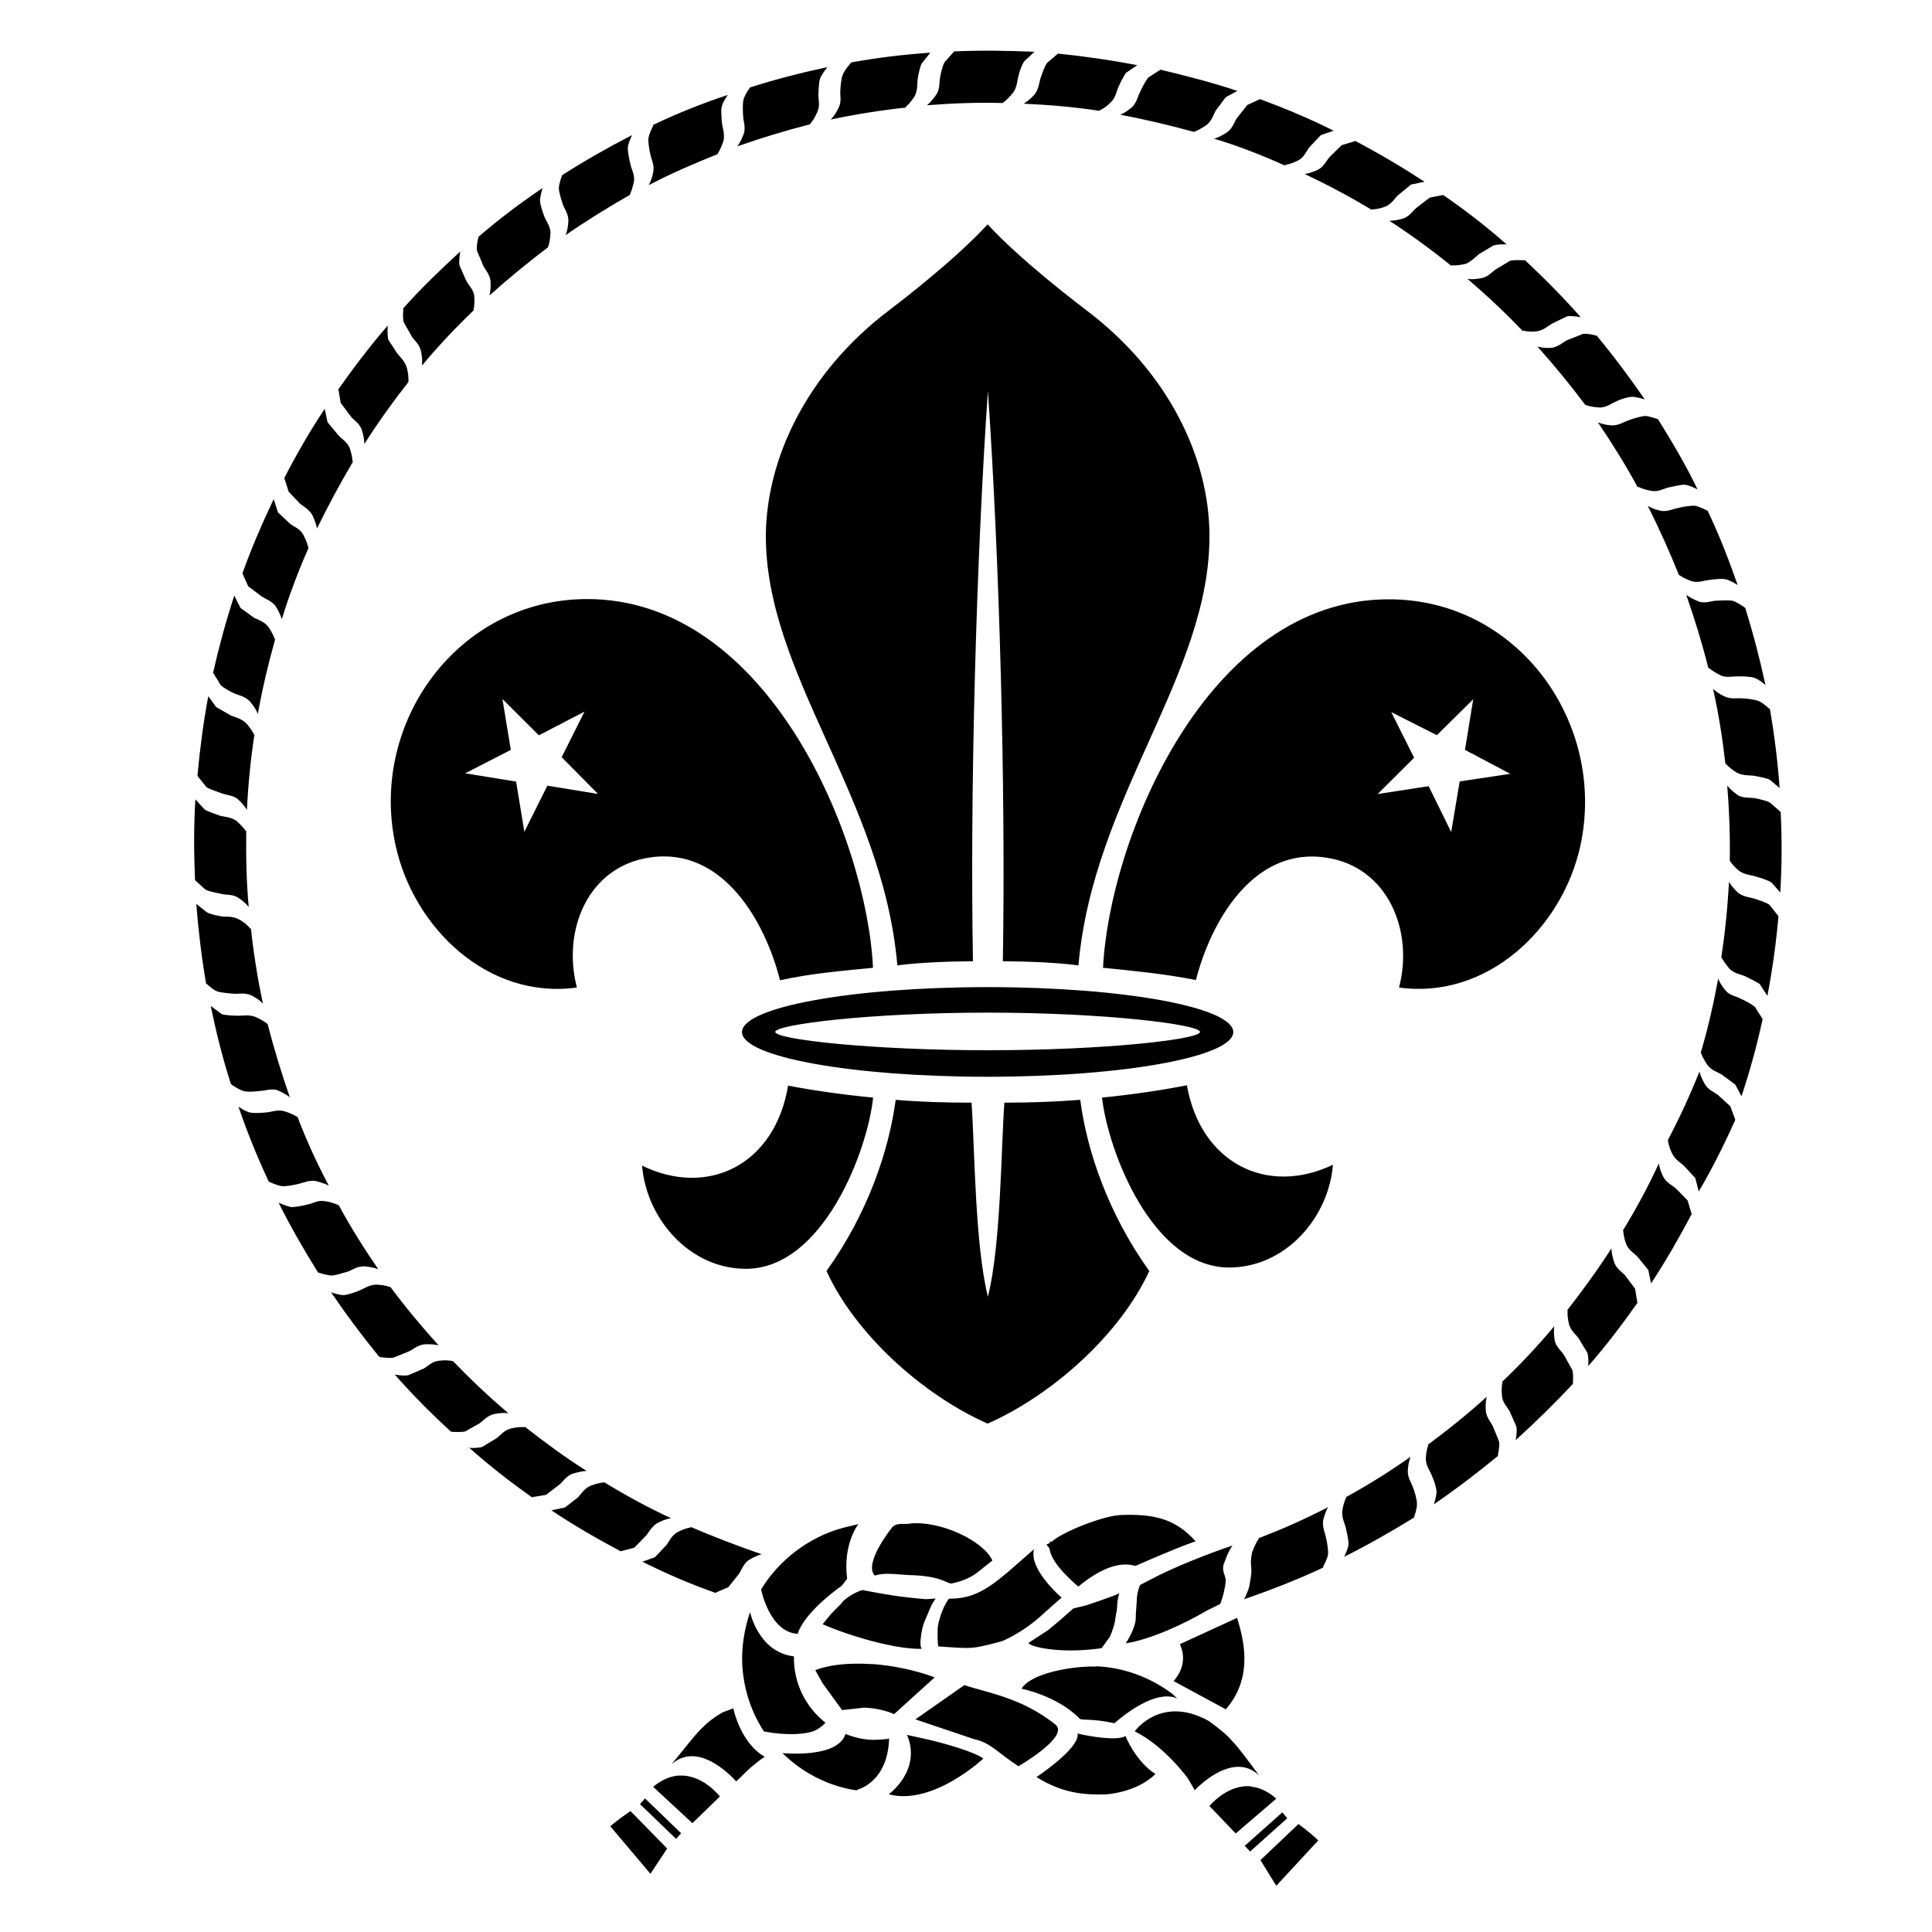 <?xml version="1.0" encoding="UTF-8" standalone="no"?>
<!-- Generado por Andres Lacquaniti  -->

<svg
   xmlns:dc="http://purl.org/dc/elements/1.1/"
   xmlns:cc="http://creativecommons.org/ns#"
   xmlns:rdf="http://www.w3.org/1999/02/22-rdf-syntax-ns#"
   xmlns:svg="http://www.w3.org/2000/svg"
   xmlns="http://www.w3.org/2000/svg"
   xmlns:sodipodi="http://sodipodi.sourceforge.net/DTD/sodipodi-0.dtd"
   xmlns:inkscape="http://www.inkscape.org/namespaces/inkscape"
   version="1.1"
   id="Layer_1"
   x="0px"
   y="0px"
   width="15px"
   height="15px"
   viewBox="0 0 15 15"
   style="enable-background:new 0 0 15 15;"
   xml:space="preserve"
   sodipodi:docname="saac-oms.svg"
   inkscape:version="0.92.0 r15299"><defs
     id="defs7" /><sodipodi:namedview
     pagecolor="#ffffff"
     bordercolor="#666666"
     borderopacity="1"
     objecttolerance="10"
     gridtolerance="10"
     guidetolerance="10"
     inkscape:pageopacity="0"
     inkscape:pageshadow="2"
     inkscape:window-width="1920"
     inkscape:window-height="996"
     id="namedview5"
     showgrid="false"
     inkscape:zoom="15.733333"
     inkscape:cx="7.337977"
     inkscape:cy="6.2154669"
     inkscape:window-x="-8"
     inkscape:window-y="-8"
     inkscape:window-maximized="1"
     inkscape:current-layer="Layer_1" /><path
     style="fill:#000000;fill-rule:evenodd;stroke-width:1.042"
     d="m 7.409,0.399 -0.003,0.003 -0.071,0.079 c -0.017,0.028 -0.031,0.087 -0.037,0.125 -0.006,0.034 -3.013e-4,0.08 -0.025,0.123 0,0 -0.032,0.052 -0.076,0.088 0.198,-0.015 0.396,-0.023 0.592,-0.017 l -0.003,-0.002 c 0.046,-0.033 0.083,-0.083 0.083,-0.083 0.028,-0.043 0.028,-0.086 0.037,-0.12 0.009,-0.041 0.03,-0.097 0.047,-0.12 l 0.078,-0.073 C 7.823,0.393 7.617,0.39 7.409,0.399 Z m -0.186,0.01 c -0.206,0.014 -0.412,0.039 -0.617,0.076 l -0.003,0.008 c 0,0 -0.044,0.047 -0.059,0.086 -0.013,0.027 -0.018,0.089 -0.02,0.128 -0.002,0.033 0.01,0.079 -0.01,0.123 0,0 -0.023,0.056 -0.064,0.098 C 6.645,0.887 6.839,0.856 7.034,0.835 L 7.031,0.831 c 0.043,-0.037 0.073,-0.089 0.073,-0.089 0.022,-0.047 0.016,-0.089 0.02,-0.123 0.005,-0.039 0.019,-0.101 0.032,-0.126 z m 0.99,0.007 -0.002,0.003 -0.081,0.069 c -0.02,0.027 -0.04,0.086 -0.052,0.121 -0.01,0.032 -0.012,0.077 -0.042,0.12 0,0 -0.039,0.047 -0.088,0.076 0.2,0.009 0.397,0.026 0.592,0.056 l -0.007,-0.002 C 8.585,0.838 8.626,0.792 8.626,0.792 8.662,0.756 8.667,0.714 8.682,0.679 8.698,0.642 8.723,0.591 8.743,0.565 L 8.83,0.506 C 8.627,0.467 8.421,0.437 8.213,0.416 Z m -1.788,0.105 C 6.223,0.564 6.023,0.615 5.823,0.679 l -0.002,0.003 c 0,0 -0.042,0.058 -0.049,0.094 -0.007,0.03 -0.005,0.093 -0.002,0.13 0.002,0.036 0.019,0.075 0.007,0.125 0,0 -0.019,0.06 -0.052,0.105 0.188,-0.066 0.377,-0.123 0.568,-0.172 h -0.005 c 0.037,-0.04 0.061,-0.103 0.061,-0.103 0.018,-0.045 0.005,-0.085 0.005,-0.121 0.001,-0.036 0.003,-0.102 0.013,-0.13 0.013,-0.035 0.057,-0.089 0.057,-0.089 z m 2.585,0.02 -0.005,0.003 -0.088,0.057 c -0.021,0.022 -0.05,0.078 -0.066,0.115 -0.017,0.028 -0.022,0.073 -0.057,0.111 0,0 -0.045,0.043 -0.096,0.064 0.195,0.036 0.387,0.083 0.573,0.133 0.052,-0.021 0.1,-0.056 0.1,-0.056 0.04,-0.035 0.05,-0.078 0.067,-0.108 l 0.078,-0.105 0.091,-0.049 C 9.413,0.641 9.213,0.59 9.011,0.541 Z M 5.65,0.737 C 5.455,0.802 5.26,0.879 5.071,0.97 v 0.007 c 0,0 -0.033,0.061 -0.037,0.1 -0.002,0.027 0.007,0.092 0.017,0.128 0.007,0.034 0.029,0.072 0.022,0.123 0,0 -0.009,0.063 -0.037,0.11 0.177,-0.093 0.357,-0.17 0.54,-0.243 h -0.005 c 0.031,-0.049 0.047,-0.105 0.047,-0.105 0.01,-0.053 -0.007,-0.092 -0.012,-0.13 -0.003,-0.035 -0.01,-0.1 -0.003,-0.128 0.007,-0.039 0.047,-0.094 0.047,-0.094 z m 4.132,0.032 -0.002,0.002 -0.096,0.044 -0.083,0.105 c -0.018,0.028 -0.031,0.074 -0.069,0.103 0,0 -0.049,0.037 -0.105,0.054 0.191,0.057 0.376,0.13 0.555,0.211 l -0.005,-0.008 c 0.055,-0.007 0.11,-0.039 0.11,-0.039 0.043,-0.027 0.056,-0.069 0.079,-0.098 l 0.089,-0.094 0.1,-0.034 C 10.17,0.922 9.978,0.842 9.782,0.769 Z M 4.907,1.049 c -0.184,0.095 -0.364,0.197 -0.541,0.31 l -0.003,0.005 c 0,0 -0.025,0.064 -0.024,0.101 0.002,0.031 0.02,0.091 0.034,0.13 0.013,0.03 0.039,0.067 0.04,0.116 0,0 -0.001,0.066 -0.022,0.115 0.163,-0.113 0.328,-0.215 0.498,-0.312 0.025,-0.053 0.034,-0.113 0.034,-0.113 0.003,-0.051 -0.02,-0.086 -0.027,-0.12 -0.01,-0.037 -0.022,-0.102 -0.022,-0.13 0.002,-0.041 0.034,-0.103 0.034,-0.103 z m 5.615,0.046 -0.005,0.002 -0.1,0.03 -0.093,0.091 c -0.024,0.027 -0.042,0.069 -0.084,0.096 0,0 -0.055,0.029 -0.11,0.037 0.179,0.085 0.355,0.178 0.523,0.28 l -0.005,-0.005 c 0.056,0 0.113,-0.024 0.113,-0.024 0.046,-0.022 0.067,-0.062 0.093,-0.086 l 0.101,-0.083 0.105,-0.022 C 10.887,1.298 10.708,1.192 10.522,1.094 Z M 4.213,1.46 C 4.042,1.574 3.874,1.702 3.715,1.838 c 0,0 -0.018,0.071 -0.012,0.108 l 0.051,0.121 c 0.016,0.03 0.047,0.063 0.054,0.111 0,0 0.006,0.063 -0.008,0.116 0.147,-0.131 0.299,-0.257 0.454,-0.373 0.02,-0.053 0.02,-0.118 0.02,-0.118 -0.003,-0.047 -0.031,-0.083 -0.044,-0.113 -0.015,-0.037 -0.035,-0.096 -0.037,-0.128 -0.002,-0.035 0.02,-0.103 0.02,-0.103 z m 6.994,0.054 -0.106,0.02 -0.103,0.079 c -0.027,0.022 -0.05,0.061 -0.096,0.081 0,0 -0.057,0.02 -0.115,0.02 0.169,0.11 0.328,0.226 0.482,0.351 l -0.003,-0.005 c 0.056,0.004 0.115,-0.012 0.115,-0.012 0.047,-0.02 0.074,-0.054 0.103,-0.076 l 0.111,-0.066 c 0.035,-0.012 0.101,-0.009 0.103,-0.008 C 11.543,1.761 11.38,1.635 11.208,1.516 h -0.002 z M 7.668,1.742 c -0.254,0.276 -0.673,0.597 -0.761,0.664 C 6.259,2.895 5.953,3.564 5.946,4.15 5.94,5.236 6.853,6.184 6.967,7.495 7.151,7.472 7.349,7.465 7.554,7.463 7.53,6.139 7.58,4.338 7.67,3.036 7.76,4.338 7.809,6.139 7.786,7.463 7.992,7.465 8.188,7.472 8.373,7.495 8.488,6.184 9.399,5.236 9.39,4.15 9.387,3.564 9.081,2.895 8.431,2.406 8.344,2.339 7.922,2.018 7.668,1.742 Z M 3.573,1.953 C 3.42,2.094 3.27,2.237 3.13,2.395 v 0.003 h 0.002 c 0,0 -0.008,0.067 0.003,0.105 l 0.066,0.116 c 0.021,0.028 0.055,0.054 0.067,0.106 0,0 0.014,0.057 0.008,0.113 0.128,-0.153 0.264,-0.297 0.405,-0.432 l -0.005,0.002 c 0.013,-0.057 0.005,-0.118 0.005,-0.118 -0.01,-0.048 -0.044,-0.077 -0.061,-0.11 L 3.568,2.062 c -0.008,-0.036 0.005,-0.106 0.005,-0.106 z m 8.262,0.066 v 0.002 c 0,0 -0.073,-0.005 -0.11,0.003 l -0.111,0.067 c -0.029,0.018 -0.056,0.056 -0.106,0.067 0,0 -0.059,0.015 -0.115,0.007 0.152,0.129 0.296,0.265 0.432,0.408 l -0.002,-0.007 c 0.056,0.016 0.115,0.005 0.115,0.005 0.051,-0.01 0.083,-0.042 0.113,-0.059 l 0.116,-0.056 c 0.037,-0.007 0.104,0.006 0.106,0.007 -0.136,-0.154 -0.281,-0.301 -0.435,-0.445 z M 3.01,2.528 C 2.876,2.683 2.746,2.853 2.626,3.024 l 0.002,0.003 0.017,0.101 0.079,0.106 c 0.023,0.028 0.063,0.049 0.083,0.098 0,0 0.021,0.059 0.022,0.115 0.106,-0.167 0.221,-0.327 0.342,-0.481 0.003,-0.059 -0.013,-0.113 -0.013,-0.113 -0.016,-0.05 -0.049,-0.079 -0.071,-0.105 L 3.015,2.638 c -0.01,-0.035 -0.005,-0.11 -0.005,-0.11 z m 9.276,0.066 -0.123,0.049 c -0.032,0.019 -0.062,0.046 -0.111,0.057 0,0 -0.062,0.007 -0.116,-0.01 0.133,0.149 0.259,0.302 0.376,0.459 l -0.002,-0.005 c 0.052,0.019 0.115,0.02 0.115,0.02 0.05,-0.002 0.084,-0.031 0.116,-0.044 0.035,-0.019 0.094,-0.037 0.126,-0.039 0.036,-0.002 0.103,0.02 0.103,0.02 C 12.654,2.933 12.529,2.765 12.396,2.605 h -0.005 c 0,0 -0.067,-0.019 -0.105,-0.012 z M 2.521,3.174 C 2.407,3.345 2.302,3.527 2.206,3.714 l 0.003,0.003 0.032,0.1 0.089,0.094 c 0.028,0.022 0.068,0.043 0.094,0.086 0,0 0.028,0.055 0.037,0.106 C 2.547,3.928 2.641,3.752 2.742,3.582 l -0.005,0.003 C 2.735,3.528 2.712,3.471 2.712,3.471 2.69,3.428 2.652,3.407 2.626,3.378 L 2.543,3.278 Z m 10.244,0.057 c -0.032,0.002 -0.091,0.021 -0.128,0.035 -0.032,0.011 -0.07,0.037 -0.12,0.037 0,0 -0.06,-0.002 -0.111,-0.024 0.113,0.167 0.217,0.333 0.31,0.506 v -0.007 c 0.05,0.026 0.111,0.034 0.111,0.034 0.051,0.007 0.09,-0.018 0.125,-0.027 0.035,-0.007 0.096,-0.022 0.128,-0.022 0.039,0.004 0.1,0.037 0.1,0.037 -0.091,-0.189 -0.196,-0.366 -0.307,-0.545 h -0.005 v -0.002 c 0,0 -0.066,-0.024 -0.103,-0.024 z M 2.125,3.875 C 2.036,4.062 1.954,4.252 1.883,4.449 v 0.005 l 0.044,0.098 0.105,0.079 c 0.03,0.02 0.072,0.032 0.105,0.071 0,0 0.035,0.052 0.051,0.105 C 2.247,4.616 2.318,4.429 2.396,4.253 H 2.394 C 2.383,4.201 2.352,4.147 2.352,4.147 2.324,4.101 2.282,4.09 2.254,4.068 L 2.158,3.978 Z M 12.792,3.926 c 0.091,0.179 0.173,0.363 0.245,0.543 v -0.005 c 0.045,0.033 0.106,0.051 0.106,0.051 0.049,0.009 0.088,-0.008 0.125,-0.012 0.039,-0.005 0.1,-0.013 0.132,-0.005 0.035,0.008 0.089,0.043 0.091,0.044 -0.067,-0.193 -0.143,-0.388 -0.233,-0.577 h -0.002 c 0,0 -0.064,-0.035 -0.101,-0.039 -0.032,0 -0.091,0.008 -0.13,0.019 -0.035,0.006 -0.073,0.027 -0.123,0.022 0,0 -0.062,-0.01 -0.11,-0.04 z m 0.3,0.693 c 0.067,0.191 0.124,0.378 0.172,0.57 v -0.005 c 0.043,0.035 0.1,0.062 0.1,0.062 0.046,0.017 0.089,0.005 0.125,0.005 0.038,0 0.1,3.506e-4 0.132,0.012 0.036,0.011 0.084,0.054 0.086,0.056 C 13.664,5.118 13.612,4.919 13.549,4.717 h -0.005 v -0.002 c 0,0 -0.056,-0.04 -0.093,-0.051 -0.031,-0.005 -0.093,-0.002 -0.132,0 -0.034,0.002 -0.075,0.022 -0.125,0.008 0,0 -0.057,-0.021 -0.103,-0.054 z m 0.614,0.7 c 4.73e-4,0.002 0.001,0.004 0.002,0.007 v -0.005 z M 1.819,4.624 C 1.754,4.823 1.7,5.022 1.654,5.225 l 0.003,0.002 0.057,0.093 c 0.024,0.022 0.077,0.052 0.113,0.067 0.031,0.011 0.076,0.022 0.111,0.056 0,0 0.042,0.045 0.064,0.1 0.035,-0.197 0.081,-0.391 0.135,-0.582 l -0.003,0.003 C 2.117,4.912 2.081,4.864 2.081,4.864 2.047,4.824 2.005,4.812 1.975,4.798 L 1.867,4.72 Z m 2.741,0.027 c -1.004,0 -1.697,0.96 -1.489,1.911 C 3.21,7.203 3.788,7.763 4.479,7.667 4.363,7.223 4.565,6.725 5.049,6.657 5.613,6.575 5.941,7.155 6.056,7.611 6.299,7.556 6.561,7.536 6.768,7.515 l 0.01,-0.002 C 6.73,6.514 5.969,4.653 4.56,4.651 Z m 6.222,0.002 c -1.41,0 -2.17,1.864 -2.218,2.862 h 0.013 c 0.202,0.021 0.466,0.045 0.708,0.094 0.115,-0.449 0.442,-1.034 1.007,-0.951 0.483,0.069 0.686,0.569 0.57,1.009 0.689,0.095 1.269,-0.463 1.408,-1.101 0.206,-0.952 -0.485,-1.915 -1.489,-1.913 z m 2.518,0.695 c 0.044,0.196 0.074,0.388 0.096,0.584 l 0.002,-0.003 c 0.038,0.043 0.089,0.071 0.089,0.071 0.045,0.022 0.088,0.019 0.123,0.022 0.039,0.006 0.1,0.019 0.128,0.03 l 0.079,0.066 c -0.015,-0.204 -0.04,-0.41 -0.076,-0.616 h -0.005 c 0,0 -0.051,-0.048 -0.086,-0.061 -0.029,-0.01 -0.092,-0.019 -0.128,-0.019 -0.036,-0.004 -0.08,0.008 -0.126,-0.012 0,0 -0.056,-0.023 -0.096,-0.062 z M 1.617,5.405 C 1.579,5.609 1.552,5.815 1.533,6.021 l 0.003,0.007 0.067,0.083 c 0.025,0.017 0.082,0.034 0.12,0.049 0.033,0.013 0.078,0.013 0.118,0.04 0,0 0.047,0.039 0.076,0.088 0.01,-0.199 0.029,-0.394 0.059,-0.589 l -0.003,0.005 C 1.949,5.653 1.905,5.609 1.905,5.609 1.867,5.577 1.826,5.569 1.792,5.555 L 1.678,5.489 Z M 3.901,5.427 4.184,5.709 4.538,5.525 4.361,5.879 4.643,6.164 4.25,6.1 4.071,6.458 4.007,6.068 3.612,6.004 3.966,5.822 Z m 7.537,0.002 -0.064,0.393 0.352,0.186 -0.393,0.059 -0.066,0.393 -0.175,-0.356 -0.396,0.061 0.283,-0.282 -0.177,-0.354 0.354,0.179 z m 1.972,0.666 c 0.016,0.197 0.023,0.392 0.02,0.587 0.03,0.049 0.079,0.084 0.079,0.084 0.043,0.027 0.087,0.027 0.121,0.039 0.039,0.01 0.096,0.029 0.123,0.046 l 0.069,0.078 c 0.012,-0.204 0.014,-0.414 0.003,-0.624 l -0.002,-0.003 -0.079,-0.069 c -0.027,-0.017 -0.086,-0.029 -0.125,-0.037 -0.036,-0.004 -0.079,0.002 -0.123,-0.02 0,0 -0.052,-0.034 -0.088,-0.079 z M 1.517,6.206 c -0.013,0.208 -0.012,0.415 -0.003,0.626 l 0.002,0.003 0.078,0.071 c 0.029,0.016 0.091,0.027 0.128,0.035 0.034,0.008 0.077,0.001 0.121,0.025 0,0 0.053,0.031 0.088,0.076 -0.018,-0.199 -0.022,-0.395 -0.019,-0.595 l -0.002,0.007 C 1.878,6.407 1.831,6.37 1.831,6.37 1.789,6.343 1.744,6.342 1.71,6.334 c -0.037,-0.015 -0.095,-0.032 -0.121,-0.049 z M 13.424,6.847 c -0.011,0.2 -0.031,0.398 -0.061,0.592 l 0.003,-0.005 c 0.025,0.047 0.067,0.093 0.067,0.093 0.039,0.033 0.083,0.038 0.115,0.052 0.036,0.019 0.09,0.043 0.115,0.062 l 0.059,0.091 c 0.039,-0.205 0.068,-0.41 0.086,-0.621 l -0.003,-0.002 -0.067,-0.084 c -0.026,-0.019 -0.083,-0.037 -0.12,-0.049 -0.034,-0.01 -0.079,-0.012 -0.12,-0.042 0,0 -0.047,-0.039 -0.074,-0.088 z M 1.524,7.018 c 0.016,0.207 0.041,0.413 0.076,0.619 h 0.003 c 0,0 0.051,0.05 0.088,0.062 0.031,0.008 0.092,0.014 0.13,0.017 0.035,0 0.078,-0.009 0.126,0.01 0,0 0.055,0.024 0.094,0.066 C 2,7.596 1.968,7.398 1.948,7.205 l -0.003,0.007 c -0.035,-0.046 -0.088,-0.073 -0.088,-0.073 -0.046,-0.025 -0.089,-0.022 -0.125,-0.022 -0.037,-0.007 -0.098,-0.017 -0.126,-0.034 z M 13.34,7.598 c -0.036,0.194 -0.08,0.391 -0.137,0.58 l 0.003,-0.005 c 0.018,0.053 0.054,0.1 0.054,0.1 0.033,0.04 0.077,0.051 0.106,0.069 l 0.106,0.078 0.049,0.091 c 0.065,-0.195 0.12,-0.394 0.164,-0.599 l -0.003,-0.005 -0.056,-0.088 c -0.023,-0.022 -0.078,-0.05 -0.113,-0.066 -0.03,-0.017 -0.077,-0.022 -0.111,-0.057 0,0 -0.042,-0.046 -0.062,-0.098 z m -5.672,0.066 c -1.053,0 -1.907,0.156 -1.907,0.349 0,0.193 0.854,0.347 1.907,0.347 1.052,0 1.907,-0.155 1.907,-0.347 0,-0.193 -0.854,-0.349 -1.907,-0.349 z M 1.636,7.81 c 0.042,0.204 0.093,0.409 0.157,0.607 h 0.003 v 0.002 c 0,0 0.055,0.04 0.093,0.051 0.031,0.01 0.093,0.005 0.132,0 0.034,-0.001 0.076,-0.018 0.126,-0.008 0,0 0.058,0.021 0.103,0.057 -0.066,-0.191 -0.124,-0.381 -0.172,-0.568 -0.041,-0.034 -0.098,-0.057 -0.098,-0.057 -0.049,-0.018 -0.092,-0.007 -0.128,-0.008 -0.039,0 -0.099,-0.003 -0.13,-0.012 z m 6.033,0.052 c 0.911,0 1.648,0.092 1.648,0.15 0,0.057 -0.731,0.142 -1.643,0.142 -0.909,0 -1.655,-0.084 -1.655,-0.142 0,-0.058 0.739,-0.15 1.649,-0.15 z M 13.195,8.318 C 13.122,8.502 13.039,8.681 12.947,8.856 l 0.003,-0.003 c 0.006,0.055 0.035,0.108 0.035,0.108 0.023,0.044 0.063,0.066 0.088,0.089 l 0.089,0.096 0.027,0.105 C 13.294,9.072 13.388,8.884 13.473,8.694 l -0.002,-0.005 -0.037,-0.1 -0.096,-0.088 c -0.028,-0.021 -0.07,-0.036 -0.098,-0.078 0,0 -0.033,-0.052 -0.046,-0.106 z M 6.12,8.421 c -0.1,0.623 -0.623,0.878 -1.135,0.629 0.034,0.416 0.372,0.801 0.806,0.801 0.597,0 0.944,-0.912 0.988,-1.329 -0.243,-0.024 -0.467,-0.056 -0.659,-0.093 z m 3.095,0.003 v 0.002 c 0.001,-2.861e-4 0.004,2.868e-4 0.005,0 z m 0,0.002 c -0.192,0.038 -0.415,0.071 -0.659,0.096 0.048,0.42 0.393,1.319 0.987,1.319 0.434,0 0.772,-0.382 0.806,-0.798 C 9.839,9.287 9.322,9.032 9.215,8.426 Z m -0.659,0.096 c -1.006e-4,-8.79e-4 9.79e-5,-0.003 0,-0.003 l -0.002,0.003 z m -1.602,0.017 C 6.902,8.931 6.739,9.419 6.417,9.868 6.638,10.354 7.16,10.828 7.668,11.053 8.177,10.828 8.7,10.354 8.923,9.868 8.601,9.418 8.438,8.931 8.387,8.539 8.199,8.554 8.002,8.561 7.798,8.561 7.772,8.914 7.772,9.662 7.67,10.068 7.569,9.661 7.568,8.914 7.543,8.561 c -0.205,0 -0.405,-0.006 -0.59,-0.022 z m -5.103,0.052 c 0.067,0.196 0.146,0.391 0.234,0.58 l 0.002,0.003 c 0,0 0.064,0.031 0.101,0.035 0.031,0.004 0.092,-0.009 0.13,-0.017 0.035,-0.008 0.074,-0.028 0.125,-0.024 0,0 0.061,0.012 0.11,0.037 C 2.46,9.031 2.378,8.851 2.307,8.664 v 0.008 C 2.26,8.641 2.201,8.626 2.201,8.626 c -0.05,-0.011 -0.089,0.006 -0.125,0.01 -0.039,0.004 -0.1,0.008 -0.132,0.002 -0.037,-0.006 -0.094,-0.047 -0.094,-0.047 z M 12.88,9.031 c -0.084,0.183 -0.179,0.358 -0.282,0.526 l 0.005,-0.003 c 0.002,0.055 0.025,0.111 0.025,0.111 0.022,0.045 0.061,0.066 0.086,0.093 l 0.083,0.101 0.022,0.105 C 12.933,9.792 13.037,9.609 13.134,9.426 l -0.002,-0.007 -0.03,-0.1 -0.093,-0.094 c -0.027,-0.023 -0.068,-0.041 -0.093,-0.084 0,0 -0.029,-0.052 -0.037,-0.11 z M 2.514,9.325 C 2.465,9.318 2.429,9.344 2.394,9.35 2.356,9.361 2.294,9.372 2.263,9.372 2.226,9.366 2.163,9.338 2.163,9.338 2.256,9.524 2.359,9.703 2.47,9.881 h 0.005 c 0,0 0.064,0.022 0.101,0.022 0.031,-0.001 0.091,-0.021 0.13,-0.032 0.031,-0.013 0.067,-0.039 0.118,-0.039 0,0 0.061,0.002 0.113,0.022 C 2.824,9.69 2.72,9.524 2.626,9.35 v 0.007 C 2.577,9.331 2.514,9.325 2.514,9.325 Z M 12.512,9.691 C 12.404,9.86 12.289,10.017 12.166,10.175 l 0.005,-0.002 c -0.004,0.056 0.012,0.113 0.012,0.113 0.016,0.048 0.051,0.075 0.071,0.101 l 0.069,0.113 c 0.014,0.036 0.008,0.106 0.008,0.106 0.136,-0.154 0.262,-0.321 0.383,-0.492 l -0.002,-0.002 -0.017,-0.106 -0.081,-0.108 c -0.024,-0.024 -0.061,-0.047 -0.079,-0.091 0,0 -0.023,-0.06 -0.024,-0.116 z m -9.596,0.283 c -0.05,0.003 -0.085,0.028 -0.118,0.042 -0.036,0.017 -0.093,0.035 -0.125,0.039 -0.037,0.002 -0.101,-0.021 -0.103,-0.022 0.117,0.172 0.241,0.338 0.374,0.501 h 0.005 v 0.002 c 0,0 0.068,0.011 0.106,0.005 l 0.12,-0.049 c 0.032,-0.015 0.066,-0.047 0.115,-0.054 0,0 0.061,-0.006 0.115,0.007 C 3.271,10.297 3.144,10.144 3.029,9.989 l 0.002,0.005 C 2.977,9.973 2.916,9.974 2.916,9.974 Z m 9.15,0.324 c -0.129,0.155 -0.265,0.298 -0.406,0.433 h 0.005 c -0.011,0.051 -0.003,0.113 -0.003,0.113 0.008,0.052 0.041,0.081 0.059,0.113 l 0.052,0.118 c 0.008,0.038 -0.005,0.104 -0.005,0.106 0.154,-0.14 0.302,-0.284 0.444,-0.437 v -0.007 c 0,0 0.006,-0.068 -0.005,-0.101 l -0.064,-0.115 c -0.022,-0.033 -0.057,-0.06 -0.071,-0.108 0,0 -0.012,-0.059 -0.005,-0.116 z m -8.552,0.265 0.002,0.005 c -0.054,-0.013 -0.115,-0.002 -0.115,-0.002 -0.049,0.007 -0.079,0.041 -0.11,0.059 l -0.121,0.052 c -0.036,0.008 -0.105,-0.005 -0.105,-0.005 0.136,0.155 0.282,0.302 0.437,0.444 h 0.005 c 0,0 0.071,0.006 0.106,-0.003 l 0.113,-0.064 c 0.028,-0.022 0.057,-0.056 0.105,-0.069 0,0 0.061,-0.015 0.116,-0.008 C 3.794,10.843 3.649,10.705 3.513,10.563 Z m 8.028,0.282 c -0.147,0.134 -0.3,0.256 -0.459,0.374 h 0.007 c -0.02,0.049 -0.02,0.111 -0.02,0.111 0.003,0.053 0.031,0.087 0.044,0.12 0.016,0.034 0.036,0.092 0.039,0.126 0.002,0.036 -0.02,0.103 -0.02,0.103 0.17,-0.116 0.335,-0.242 0.498,-0.376 v -0.005 h -0.002 c 0,0 0.016,-0.067 0.01,-0.106 l -0.049,-0.12 c -0.017,-0.032 -0.048,-0.067 -0.054,-0.115 0,0 -0.006,-0.061 0.007,-0.113 z m -7.47,0.229 0.002,0.007 c -0.055,-0.006 -0.115,0.012 -0.115,0.012 -0.047,0.014 -0.074,0.051 -0.103,0.073 l -0.111,0.067 c -0.035,0.012 -0.095,0.009 -0.101,0.008 0.155,0.138 0.317,0.264 0.487,0.385 l 0.005,-0.003 0.103,-0.017 0.106,-0.081 c 0.026,-0.022 0.049,-0.061 0.094,-0.081 0,0 0.058,-0.02 0.115,-0.024 C 4.385,11.313 4.225,11.195 4.071,11.074 Z m -0.428,0.167 c -0.002,-0.002 -0.005,-0.003 -0.007,-0.005 l 0.002,0.005 c 0,0 0.005,-1.6e-5 0.005,0 z m 7.308,0.069 c -0.164,0.117 -0.332,0.22 -0.504,0.315 h 0.005 c -0.026,0.05 -0.032,0.111 -0.032,0.111 -0.004,0.049 0.019,0.089 0.027,0.123 0.008,0.035 0.023,0.098 0.022,0.13 -0.002,0.035 -0.034,0.098 -0.034,0.098 0.184,-0.092 0.366,-0.196 0.543,-0.305 v -0.005 c 0,0 0.025,-0.066 0.022,-0.103 0,-0.034 -0.018,-0.094 -0.032,-0.13 -0.013,-0.035 -0.038,-0.069 -0.039,-0.118 0,0 5.3e-5,-0.062 0.022,-0.116 z m -6.262,0.196 0.003,0.003 c -0.057,0.004 -0.113,0.029 -0.113,0.029 -0.045,0.021 -0.067,0.06 -0.093,0.088 l -0.101,0.078 -0.105,0.022 c 0.173,0.116 0.352,0.219 0.536,0.317 h 0.007 l 0.101,-0.027 0.093,-0.096 c 0.022,-0.026 0.042,-0.068 0.084,-0.094 0,0 0.054,-0.03 0.108,-0.039 -0.179,-0.082 -0.352,-0.177 -0.521,-0.28 z m 5.62,0.196 c -0.179,0.093 -0.359,0.172 -0.543,0.243 h 0.007 c -0.032,0.046 -0.052,0.105 -0.052,0.105 -0.013,0.059 -0.011,0.085 -0.007,0.128 0.004,0.04 -0.01,0.103 -0.015,0.135 -0.006,0.035 -0.04,0.103 -0.04,0.103 0.195,-0.067 0.423,-0.155 0.612,-0.245 v -0.005 -0.002 c 0,0 0.035,-0.061 0.039,-0.098 0.002,-0.032 -0.007,-0.092 -0.017,-0.133 -0.007,-0.032 -0.026,-0.071 -0.022,-0.123 0,0 0.011,-0.06 0.039,-0.108 z m -1.621,0.062 c -0.115,0.005 -0.434,0.123 -0.528,0.209 l -0.007,-0.01 c -0.004,0.004 8.947e-4,0.011 -0.002,0.015 -0.005,0.005 -0.024,0.011 -0.027,0.015 l 0.024,0.03 c 0.008,0.12 0.223,0.295 0.223,0.295 0.173,-0.143 0.325,-0.197 0.442,-0.16 0.402,-0.175 0.469,-0.191 0.469,-0.191 -0.157,-0.175 -0.321,-0.216 -0.594,-0.204 z m -1.626,0.066 c -0.048,0.006 -0.111,-0.012 -0.143,0.037 0,0 -0.218,0.272 -0.128,0.366 0.074,-0.026 0.168,-0.009 0.255,-0.005 0.085,0.002 0.198,0.011 0.272,0.042 l 0.062,0.025 c 10e-8,0 0.128,-0.018 0.219,-0.096 L 7.705,12.116 C 7.636,11.963 7.3,11.803 7.061,11.829 Z m -0.395,0.002 -0.123,0.03 c -0.265,0.071 -0.501,0.253 -0.638,0.482 h 0.003 c 0,0 0.066,0.329 0.283,0.341 0.042,-0.134 0.229,-0.294 0.342,-0.373 l 0.042,-0.054 c -0.035,-0.275 0.089,-0.427 0.089,-0.427 z m -1.309,0.022 0.005,0.005 c -0.055,0.008 -0.11,0.04 -0.11,0.04 -0.043,0.028 -0.058,0.068 -0.079,0.096 l -0.091,0.096 -0.096,0.034 c 0.183,0.092 0.375,0.175 0.57,0.243 l 0.003,-0.005 0.094,-0.04 0.084,-0.106 c 0.018,-0.028 0.03,-0.069 0.069,-0.101 0,0 0.05,-0.034 0.105,-0.049 C 5.723,12.001 5.537,11.93 5.358,11.853 Z m -0.371,0.272 c -0.002,-7.88e-4 -0.004,-8.98e-4 -0.005,-0.002 v 0.003 z m 4.582,-0.127 c -0.19,0.064 -0.463,0.171 -0.638,0.265 -0.041,0.021 -0.081,0.042 -0.081,0.042 -0.019,0.047 -0.025,0.087 -0.025,0.121 -0.002,0.036 -0.008,0.093 -0.008,0.133 0,0.083 -0.078,0.199 -0.078,0.199 0.204,-0.033 0.46,-0.155 0.631,-0.255 l 0.103,-0.051 c 0,0 0.016,-0.042 0.025,-0.079 0.006,-0.031 0.018,-0.071 0.017,-0.111 -0.003,-0.032 -0.029,-0.064 -0.017,-0.113 0,0 0.036,-0.108 0.071,-0.152 z m -1.54,0.027 c -0.295,0.257 -0.413,0.386 -0.656,0.386 -0.061,0.012 -0.008,0.002 -0.008,0.002 -0.03,0.04 -0.05,0.09 -0.062,0.125 -0.011,0.036 -0.024,0.078 -0.024,0.111 -0.003,0.102 0.005,0.133 0.005,0.133 0.267,0.017 0.249,0.024 0.492,-0.04 0,0 0.168,-0.065 0.331,-0.221 L 8.242,12.404 c 0,0 -0.261,-0.223 -0.213,-0.379 z m -1.334,0.319 c -0.062,0.017 -0.15,0.075 -0.165,0.106 l -0.073,0.073 -0.071,0.086 c 0.2,0.089 0.57,0.199 0.772,0.191 0,0 -0.03,-0.002 0.002,-0.159 0.011,-0.046 0.028,-0.077 0.042,-0.111 0.014,-0.034 0.03,-0.08 0.062,-0.12 l -0.076,0.005 c -0.2,-0.017 -0.302,-0.034 -0.494,-0.071 z m 1.995,0.025 c -0.041,0.022 -0.258,0.094 -0.258,0.094 -0.059,0.014 -0.1,0.024 -0.1,0.024 l -0.088,0.078 c -0.018,0.015 -0.06,0.052 -0.106,0.089 l -0.15,0.098 c -0.031,0.017 0.197,0.095 0.562,0.044 l 0.005,-0.005 0.061,-0.084 c 0.014,-0.03 0.039,-0.101 0.042,-0.137 0.003,-0.036 0.014,-0.06 0.015,-0.108 0,0 1.989e-4,-0.05 0.017,-0.093 z m -2.867,0.145 c -0.037,0.108 -0.059,0.221 -0.062,0.339 -0.004,0.215 0.059,0.42 0.169,0.589 h 0.003 c 0.001,0.001 0.214,0.045 0.369,0.002 0.045,-0.012 0.089,-0.051 0.105,-0.069 h 0.002 C 6.256,13.255 6.16,13.068 6.164,12.86 5.886,12.827 5.823,12.514 5.823,12.514 Z m 3.781,0.046 -0.444,0.204 c 0.006,0.02 0.074,0.145 -0.049,0.287 l 0.405,0.219 c 0.226,-0.258 0.13,-0.567 0.088,-0.71 z m -2.84,0.359 c -0.166,-0.011 -0.323,0.003 -0.435,0.047 l 0.056,0.101 0.152,0.209 0.172,-0.019 c 0.005,0 0.135,0.004 0.231,0.051 L 7.257,13.023 C 7.107,12.967 6.931,12.93 6.764,12.919 Z m 1.746,0.019 c -0.184,-0.005 -0.506,0.05 -0.58,0.172 0,0 0.278,0.054 0.452,0.233 0.017,0.015 0.091,-0.004 0.268,0.035 0,0.005 0.297,-0.277 0.489,-0.192 l -0.042,-0.039 C 8.924,13.018 8.716,12.945 8.51,12.937 Z m -1.025,0.145 -0.379,0.265 0.454,0.153 c 0.137,0.032 0.174,0.098 0.346,0.211 0,0 0.401,-0.231 0.287,-0.324 C 7.931,13.18 7.675,13.146 7.484,13.082 Z m -1.791,0.179 -0.081,0.03 c -0.076,0.042 -0.131,0.089 -0.175,0.135 -0.046,0.045 -0.128,0.151 -0.221,0.265 h 0.002 c 0.217,-0.187 0.496,0.138 0.496,0.138 l 0.083,-0.081 c 0,0 0.053,-0.052 0.138,-0.111 C 5.748,13.533 5.692,13.262 5.693,13.261 Z m 3.441,0.024 c -0.213,-0.005 -0.326,0.155 -0.326,0.155 0.23,0.113 0.412,0.364 0.412,0.364 l 0.054,0.093 c 0.003,-0.003 0.29,-0.313 0.499,-0.116 -0.089,-0.119 -0.164,-0.222 -0.209,-0.266 -0.036,-0.044 -0.102,-0.099 -0.184,-0.157 -0.093,-0.051 -0.175,-0.071 -0.246,-0.073 z m 0.14,0.612 -0.002,0.002 0.005,0.005 z M 8.367,13.46 c 0.016,0.116 -0.32,0.337 -0.32,0.337 0.197,0.123 0.36,0.139 0.533,0.135 0,0 0.243,-0.011 0.391,-0.159 -0.152,-0.094 -0.234,-0.295 -0.233,-0.295 -0.06,0.042 -0.294,0.001 -0.371,-0.019 z m -1.803,0.003 c -0.059,0.192 -0.489,0.148 -0.489,0.148 0.152,0.15 0.357,0.259 0.58,0.29 l -0.003,-0.005 c 0,0 0.239,-0.051 0.251,-0.396 -0.038,0.004 -0.078,0.008 -0.118,0.008 -0.078,0 -0.152,-0.018 -0.221,-0.046 z m 0.339,0.037 h 0.002 v -0.005 c -5.76e-5,0.002 -0.002,0.003 -0.002,0.005 z m 0.14,-0.03 -0.008,0.003 0.008,-0.002 c 0.114,0.275 -0.143,0.46 -0.143,0.46 0.345,0.09 0.735,-0.278 0.735,-0.278 0,0 -0.063,-0.056 -0.406,-0.142 z m -1.771,0.315 c -0.062,0.004 -0.13,0.029 -0.201,0.088 l 0.305,0.282 0.213,-0.207 c 0,0 -0.132,-0.174 -0.317,-0.162 z m 4.441,0.084 C 9.528,13.851 9.39,14.022 9.39,14.022 l 0.204,0.213 0.315,-0.27 c -0.068,-0.061 -0.136,-0.088 -0.197,-0.094 z m -4.705,0.094 -0.039,0.044 0.28,0.27 0.039,-0.044 z m -0.113,0.098 c -0.097,0.066 -0.157,0.118 -0.157,0.118 l 0.312,0.369 0.13,-0.196 z m 5.061,0.01 -0.292,0.26 0.042,0.044 0.288,-0.258 z m 0.125,0.091 -0.295,0.28 0.123,0.199 0.326,-0.352 c 0,0 -0.059,-0.059 -0.153,-0.126 z"
     id="line7"
     inkscape:connector-curvature="0" /></svg>